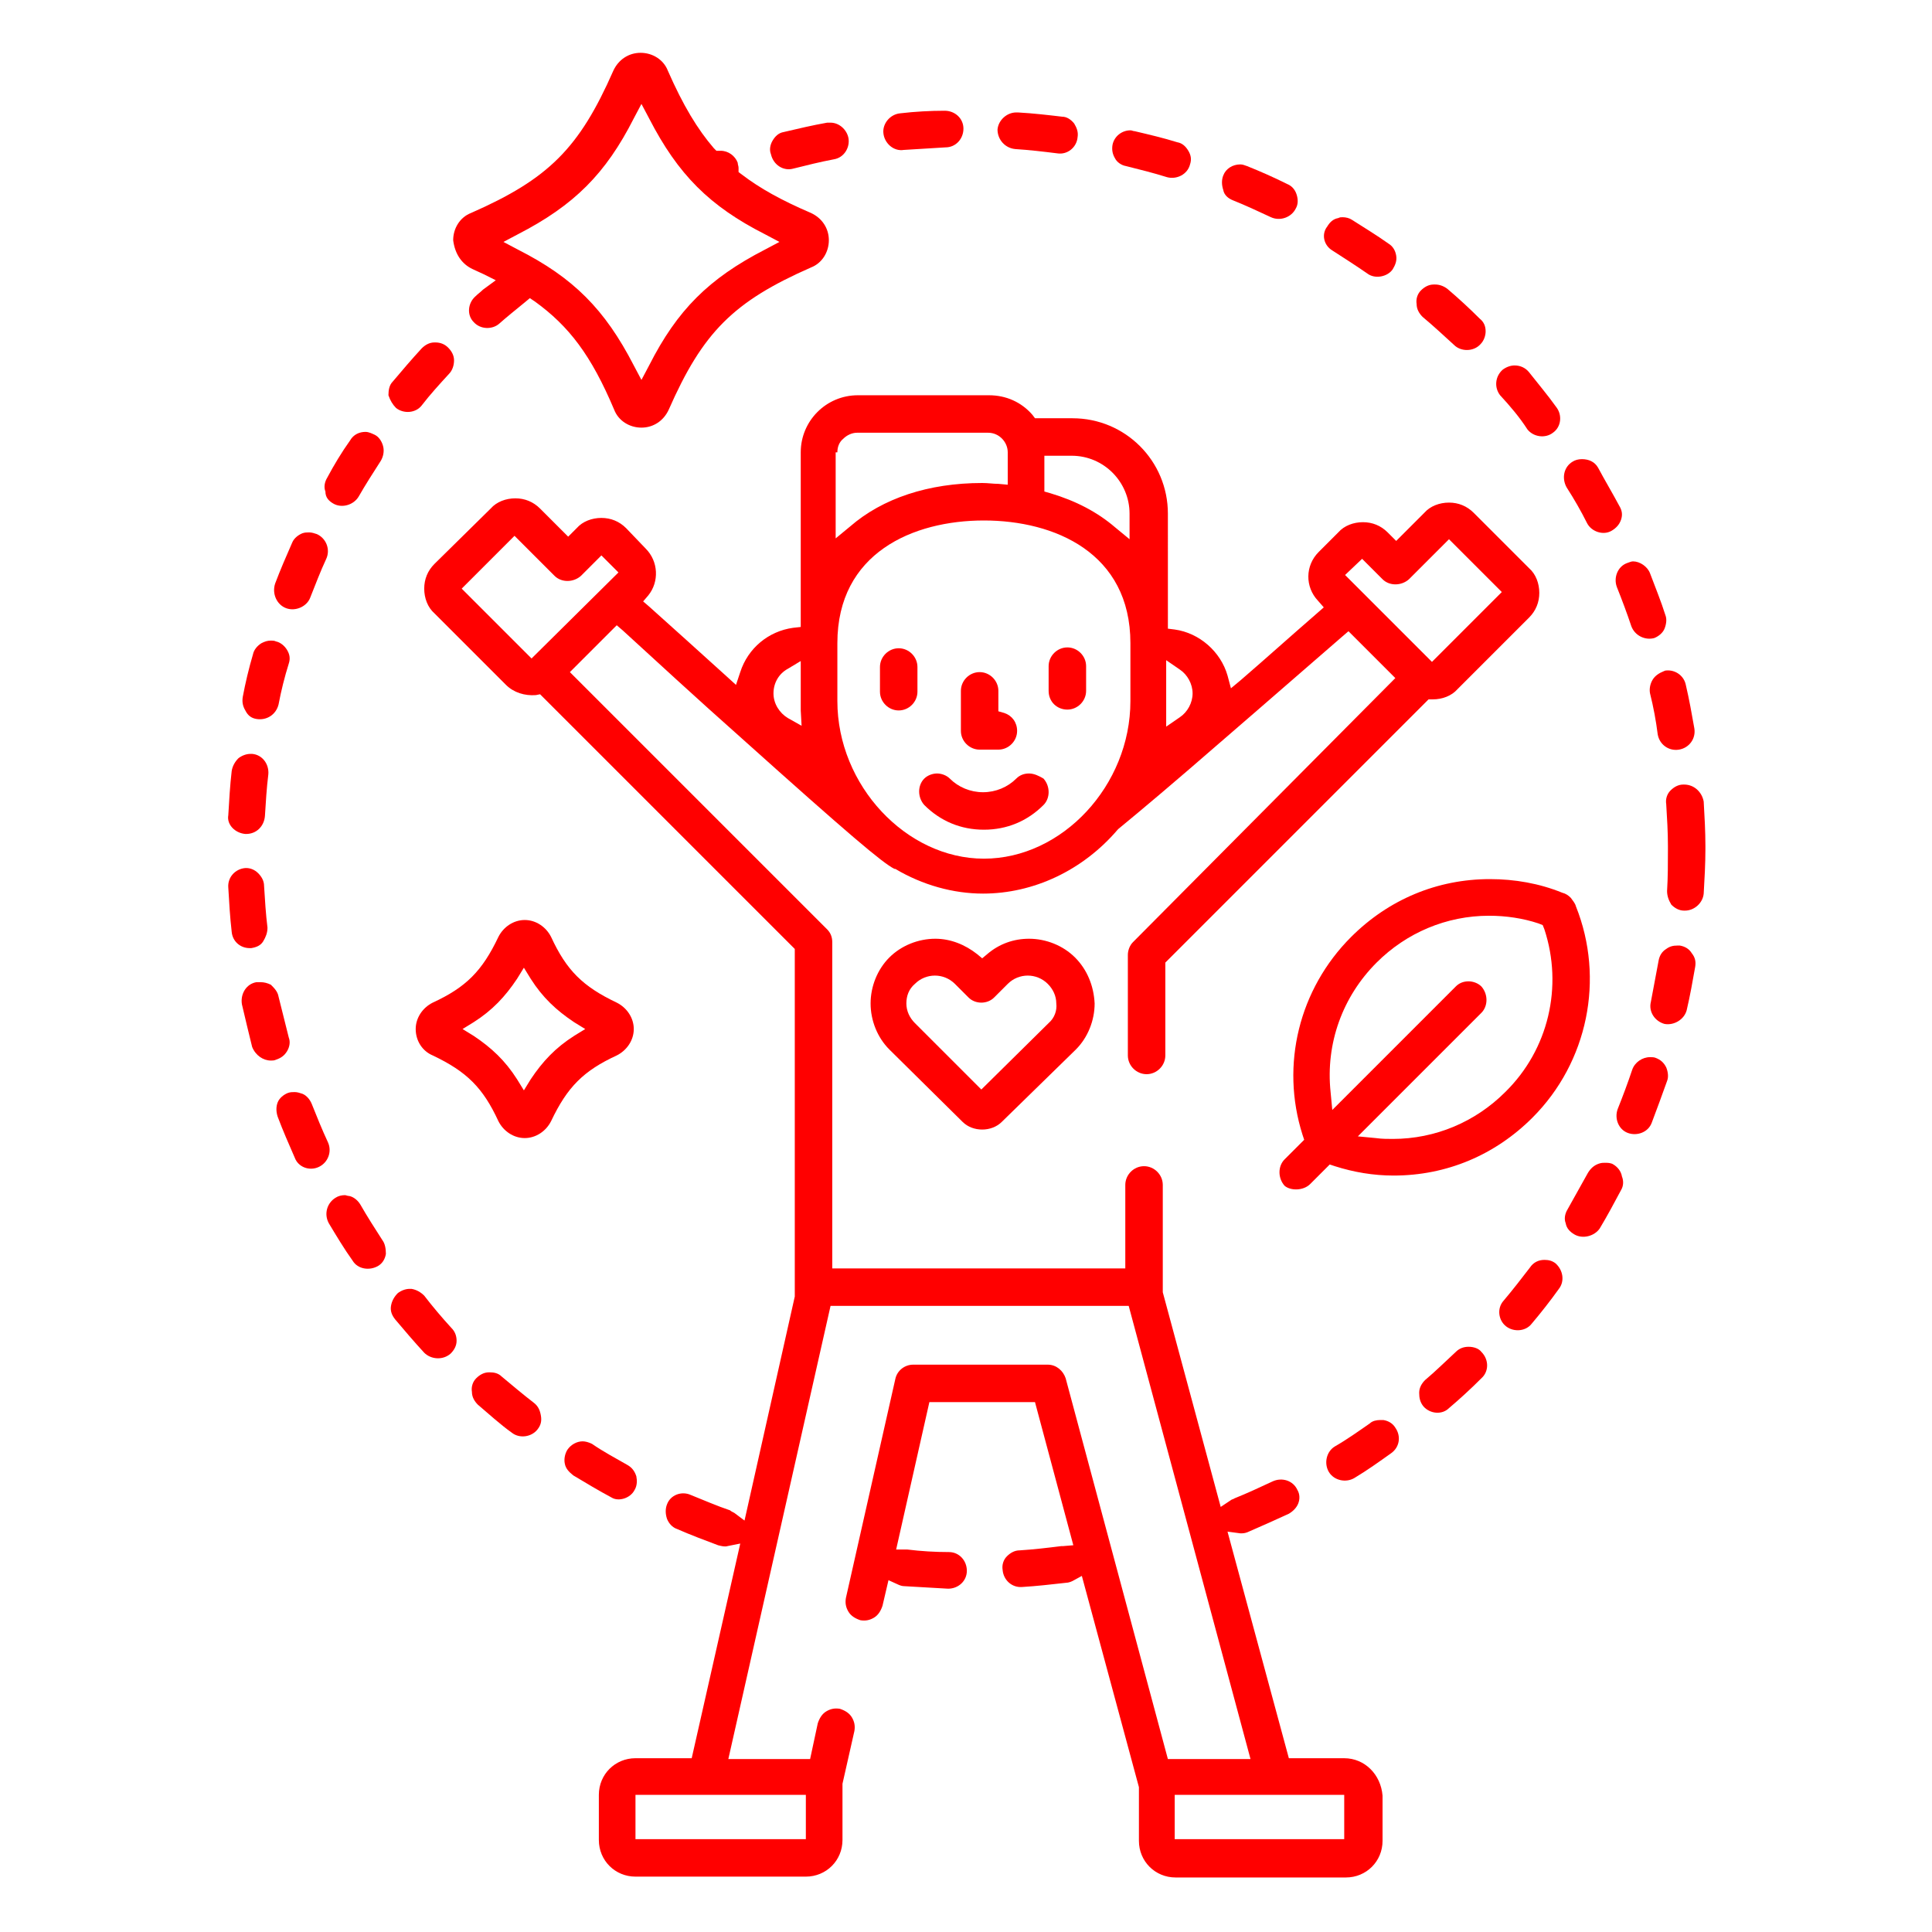 <?xml version="1.0" encoding="utf-8"?>
<!-- Generator: Adobe Illustrator 23.0.3, SVG Export Plug-In . SVG Version: 6.00 Build 0)  -->
<svg version="1.1" id="Слой_1" xmlns="http://www.w3.org/2000/svg" xmlns:xlink="http://www.w3.org/1999/xlink" x="0px" y="0px"
	 viewBox="0 0 226.8 226.8" style="enable-background:new 0 0 226.8 226.8;" xml:space="preserve">
<style type="text/css">
	.st0{fill:#FF0000;}
	.st1{fill:#222220;}
	.st2{fill:#FFFFFF;}
	.st3{fill:#888888;}
	.st4{fill:none;stroke:#FF0000;stroke-width:3;stroke-miterlimit:10;}
	.st5{fill:none;stroke:#888888;stroke-width:18;stroke-linecap:round;stroke-linejoin:round;stroke-miterlimit:10;}
	.st6{fill:#FFFFFF;stroke:#222220;stroke-width:0.25;stroke-miterlimit:10;}
	.st7{fill:#CBCBCB;}
	.st8{fill:#9069AE;}
</style>
<g>
	<path class="st0" d="M39.1,59.1c1,0.6,2.4,0.2,3-0.8c0.8-1.4,1.7-2.8,2.6-4.2c0.3-0.5,0.4-1.1,0.3-1.6s-0.4-1.1-0.9-1.4
		c-0.4-0.2-0.8-0.4-1.2-0.4c-0.7,0-1.4,0.3-1.8,1c-1,1.4-1.9,2.9-2.7,4.4c-0.3,0.5-0.4,1.1-0.2,1.6C38.2,58.4,38.6,58.8,39.1,59.1z"
		/>
	<path class="st0" d="M33.6,71.4c1.1,0.4,2.4-0.2,2.8-1.2c0.6-1.5,1.2-3.1,1.9-4.6c0.5-1.1,0-2.4-1.1-2.9h0
		c-0.3-0.1-0.6-0.2-0.9-0.2c-0.3,0-0.5,0-0.8,0.1c-0.5,0.2-1,0.6-1.2,1.1c-0.7,1.6-1.4,3.2-2,4.8C31.9,69.7,32.5,71,33.6,71.4z"/>
	<path class="st0" d="M46.5,47.9c0.9,0.7,2.3,0.6,3-0.3c1-1.3,2.1-2.5,3.2-3.7c0.4-0.4,0.6-1,0.6-1.6s-0.3-1.1-0.7-1.5
		c-0.4-0.4-0.9-0.6-1.5-0.6c0,0-0.1,0-0.1,0c-0.6,0-1.1,0.3-1.5,0.7c-1.2,1.3-2.3,2.6-3.4,3.9c-0.4,0.4-0.5,1-0.5,1.6
		C45.8,47,46.1,47.5,46.5,47.9z"/>
	<path class="st0" d="M30.1,84.4c1.2,0.2,2.3-0.5,2.6-1.7c0.3-1.6,0.7-3.2,1.2-4.8c0.2-0.6,0.1-1.1-0.2-1.6c-0.3-0.5-0.8-0.9-1.3-1
		l0,0c-0.2-0.1-0.4-0.1-0.6-0.1c-0.4,0-0.7,0.1-1.1,0.3c-0.5,0.3-0.9,0.8-1,1.3c-0.5,1.7-0.9,3.4-1.2,5c-0.1,0.6,0,1.1,0.3,1.6
		C29.1,84,29.5,84.3,30.1,84.4z"/>
	<path class="st0" d="M29.3,111.3c0.1,0,0.2,0,0.2,0c0.6-0.1,1.1-0.3,1.4-0.8s0.5-1,0.5-1.6v0c-0.2-1.6-0.3-3.3-0.4-4.9
		c0-0.6-0.3-1.1-0.7-1.5c-0.4-0.4-0.9-0.6-1.4-0.6c0,0-0.1,0-0.1,0c-1.2,0.1-2.1,1.1-2,2.3c0.1,1.7,0.2,3.5,0.4,5.2
		C27.3,110.5,28.2,111.3,29.3,111.3z"/>
	<path class="st0" d="M31.8,124.5c0.2,0,0.4,0,0.6-0.1c0.6-0.2,1-0.5,1.3-1c0.3-0.5,0.4-1.1,0.2-1.6c-0.4-1.6-0.8-3.2-1.2-4.8
		c-0.1-0.6-0.5-1-0.9-1.4c-0.4-0.2-0.8-0.3-1.2-0.3c-0.2,0-0.3,0-0.5,0c-1.2,0.2-1.9,1.4-1.7,2.6c0.4,1.7,0.8,3.4,1.2,5
		C30,123.9,30.9,124.5,31.8,124.5L31.8,124.5z"/>
	<path class="st0" d="M37.4,137c1.1-0.5,1.6-1.8,1.1-2.9v0c-0.7-1.5-1.3-3-1.9-4.5c-0.2-0.5-0.6-1-1.1-1.2c-0.3-0.1-0.6-0.2-0.9-0.2
		c-0.3,0-0.5,0-0.8,0.1c-0.5,0.2-1,0.6-1.2,1.1c-0.2,0.5-0.2,1.1,0,1.7c0.6,1.6,1.3,3.2,2,4.8C35,137,36.3,137.5,37.4,137z"/>
	<path class="st0" d="M28.8,97.9l0.1,0c1.2,0,2.1-0.9,2.2-2.1c0.1-1.6,0.2-3.3,0.4-4.9c0.1-1.2-0.7-2.3-1.9-2.4h0
		c-0.1,0-0.2,0-0.2,0c-0.5,0-1,0.2-1.4,0.5c-0.4,0.4-0.7,0.9-0.8,1.5c-0.2,1.7-0.3,3.5-0.4,5.2C26.6,96.8,27.6,97.8,28.8,97.9z"/>
	<path class="st0" d="M191,66.1c-1.1,0.4-1.6,1.7-1.2,2.8c0.6,1.5,1.2,3.1,1.7,4.6c0.4,1.1,1.6,1.7,2.7,1.4c0.5-0.2,1-0.6,1.2-1.1
		s0.3-1.1,0.1-1.6c-0.5-1.6-1.2-3.3-1.8-4.9c-0.3-0.8-1.2-1.4-2-1.4C191.5,65.9,191.3,66,191,66.1z"/>
	<path class="st0" d="M186.3,61.4c0.5,1,1.9,1.5,2.9,0.9c0.5-0.3,0.9-0.7,1.1-1.3c0.2-0.6,0.1-1.1-0.2-1.6h0c-0.8-1.5-1.7-3-2.5-4.5
		c-0.4-0.7-1.1-1-1.9-1c-0.4,0-0.8,0.1-1.1,0.3c-1,0.6-1.3,1.9-0.7,3C184.8,58.6,185.6,60,186.3,61.4z"/>
	<path class="st0" d="M194,79.8c-0.3,0.5-0.4,1.1-0.3,1.6c0.4,1.6,0.7,3.2,0.9,4.8c0.2,1.2,1.3,2,2.5,1.8c1.2-0.2,2-1.3,1.8-2.5
		c-0.3-1.7-0.6-3.4-1-5.1c-0.2-1-1.1-1.7-2.1-1.7c-0.2,0-0.3,0-0.5,0.1C194.8,79,194.3,79.3,194,79.8z"/>
	<path class="st0" d="M179.3,50.4c0.7,0.9,2.1,1.1,3,0.4c1-0.7,1.1-2.1,0.4-3c-1-1.4-2.1-2.7-3.2-4.1c-0.4-0.5-1-0.8-1.7-0.8
		c-0.5,0-1,0.2-1.4,0.5c-0.9,0.8-1,2.1-0.3,3C177.3,47.7,178.4,49,179.3,50.4z"/>
	<path class="st0" d="M106.1,17.6c1.6-0.1,3.3-0.2,4.9-0.3c1.2,0,2.1-1,2.1-2.2c0-1.2-1-2.1-2.2-2.1c-1.7,0-3.5,0.1-5.2,0.3
		c-1.2,0.1-2.1,1.2-2,2.3C103.8,16.8,104.9,17.8,106.1,17.6z"/>
	<path class="st0" d="M93.1,19.8c1.6-0.4,3.2-0.8,4.8-1.1c1.2-0.2,1.9-1.4,1.7-2.5c-0.2-1-1.1-1.8-2.1-1.8c-0.1,0-0.3,0-0.4,0
		c-1.7,0.3-3.4,0.7-5.1,1.1c-0.6,0.1-1,0.5-1.3,1c-0.3,0.5-0.4,1.1-0.2,1.6C90.8,19.4,92,20.1,93.1,19.8z"/>
	<path class="st0" d="M119.2,17.5c1.6,0.1,3.3,0.3,4.9,0.5c1.2,0.2,2.3-0.7,2.4-1.9c0.1-0.6-0.1-1.1-0.4-1.6
		c-0.4-0.5-0.9-0.8-1.4-0.8c-1.7-0.2-3.4-0.4-5.2-0.5c-0.1,0-0.1,0-0.2,0c-1.1,0-2.1,0.9-2.2,2C117.1,16.4,118,17.4,119.2,17.5z"/>
	<path class="st0" d="M132.2,19.5c1.6,0.4,3.2,0.8,4.8,1.3c1.1,0.3,2.4-0.3,2.7-1.5c0.2-0.6,0.1-1.1-0.2-1.6c-0.3-0.5-0.7-0.9-1.3-1
		l0,0c-1.6-0.5-3.3-0.9-5-1.3c-0.2,0-0.3-0.1-0.5-0.1c-1,0-1.9,0.7-2.1,1.7c-0.1,0.6,0,1.1,0.3,1.6C131.1,19,131.6,19.4,132.2,19.5z
		"/>
	<path class="st0" d="M144.7,23.5c1.5,0.6,3,1.3,4.5,2c1.1,0.5,2.4,0,2.9-1c0.3-0.5,0.3-1.1,0.1-1.7s-0.6-1-1.1-1.2
		c-1.6-0.8-3.2-1.5-4.7-2.1c-0.3-0.1-0.5-0.2-0.8-0.2c-0.9,0-1.7,0.5-2,1.3c-0.2,0.5-0.2,1.1,0,1.7
		C143.7,22.9,144.2,23.3,144.7,23.5z"/>
	<path class="st0" d="M156.4,29.4c1.4,0.9,2.8,1.8,4.1,2.7c0.9,0.7,2.4,0.4,3-0.5c0.3-0.5,0.5-1,0.4-1.6c-0.1-0.6-0.4-1.1-0.9-1.4v0
		c-1.4-1-2.9-1.9-4.3-2.8c-0.3-0.2-0.7-0.3-1.1-0.3c-0.2,0-0.3,0-0.5,0.1c-0.6,0.1-1,0.5-1.3,1C155.1,27.5,155.4,28.8,156.4,29.4z"
		/>
	<path class="st0" d="M182.6,148.3c-0.4-0.3-0.8-0.4-1.3-0.4c-0.7,0-1.3,0.3-1.7,0.9c-1,1.3-2,2.6-3.1,3.9c-0.8,0.9-0.6,2.3,0.3,3
		c0.9,0.7,2.3,0.6,3-0.3c1.1-1.3,2.2-2.7,3.2-4.1C183.7,150.4,183.5,149.1,182.6,148.3z"/>
	<path class="st0" d="M172.4,158.1L172.4,158.1c-0.6,0-1.1,0.2-1.5,0.6c-1.2,1.1-2.4,2.3-3.6,3.3c-0.4,0.4-0.7,0.9-0.7,1.5
		c0,0.6,0.1,1.1,0.5,1.6c0.8,0.9,2.2,1,3,0.2c1.3-1.1,2.6-2.3,3.8-3.5c0.9-0.8,0.9-2.2,0-3.1C173.6,158.3,173,158.1,172.4,158.1z"/>
	<path class="st0" d="M162.4,166.7c-0.1,0-0.2,0-0.4,0c-0.4,0-0.9,0.1-1.2,0.4c-1.3,0.9-2.7,1.9-4.1,2.7c-1,0.6-1.3,2-0.7,3
		c0.6,1,2,1.3,3,0.7c1.5-0.9,2.9-1.9,4.3-2.9c1-0.7,1.2-2,0.5-3C163.5,167.1,163,166.8,162.4,166.7z"/>
	<path class="st0" d="M44.9,145.6c-0.9-1.4-1.8-2.8-2.6-4.2c-0.3-0.5-0.8-0.9-1.3-1c-0.2,0-0.4-0.1-0.5-0.1c-0.4,0-0.8,0.1-1.1,0.3
		c-1,0.6-1.4,1.9-0.8,3c0.9,1.5,1.8,3,2.8,4.4c0.6,1,2,1.2,3,0.6c0.5-0.3,0.8-0.8,0.9-1.4C45.3,146.6,45.2,146,44.9,145.6
		L44.9,145.6z"/>
	<path class="st0" d="M189.4,136.7c-0.3-0.2-0.7-0.2-1-0.2c-0.2,0-0.4,0-0.7,0.1c-0.6,0.2-1,0.6-1.3,1.1c-0.8,1.4-1.6,2.9-2.4,4.3
		c-0.3,0.5-0.4,1.1-0.2,1.6c0.1,0.6,0.5,1,1,1.3c1,0.6,2.4,0.2,3-0.7c0.9-1.5,1.7-3,2.5-4.5c0.3-0.5,0.3-1.1,0.1-1.6
		C190.3,137.5,189.9,137,189.4,136.7z"/>
	<path class="st0" d="M197.2,111L197.2,111c-0.1,0-0.2,0-0.3,0c-0.5,0-0.9,0.1-1.3,0.4c-0.5,0.3-0.8,0.8-0.9,1.4
		c-0.3,1.6-0.6,3.2-0.9,4.8c-0.3,1.2,0.5,2.3,1.6,2.6c1.1,0.2,2.3-0.5,2.6-1.6c0.4-1.7,0.7-3.4,1-5.1c0.1-0.6,0-1.1-0.4-1.6
		C198.3,111.4,197.8,111.1,197.2,111z"/>
	<path class="st0" d="M197.7,92.1c0,0-0.1,0-0.1,0c-0.6,0-1.1,0.3-1.5,0.7s-0.6,1-0.5,1.6c0.1,1.6,0.2,3.3,0.2,4.9l0,0.2l0,0.2
		c0,1.6,0,3.3-0.1,4.9c0,0.6,0.2,1.1,0.5,1.6c0.4,0.4,0.9,0.7,1.5,0.7l0.1,0c1.1,0,2.1-0.9,2.2-2c0.1-1.7,0.2-3.5,0.2-5.2l0-0.2
		l0-0.1c0,0,0-0.1,0-0.1v0c0-1.7-0.1-3.5-0.2-5.2C199.8,93,198.9,92.1,197.7,92.1z"/>
	<path class="st0" d="M194.4,124.2c-0.2-0.1-0.5-0.1-0.7-0.1c-0.9,0-1.8,0.6-2.1,1.5c-0.5,1.5-1.1,3.1-1.7,4.6
		c-0.4,1.1,0.1,2.4,1.2,2.8c1.1,0.4,2.4-0.1,2.8-1.2c0.6-1.6,1.2-3.2,1.8-4.9c0.2-0.5,0.1-1.1-0.1-1.6
		C195.3,124.7,194.9,124.4,194.4,124.2z"/>
	<path class="st0" d="M170.7,40.5c0.8,0.8,2.3,0.8,3.1-0.1c0.4-0.4,0.6-1,0.6-1.5c0-0.6-0.2-1.1-0.7-1.5l0,0
		c-1.2-1.2-2.5-2.4-3.8-3.5c-0.4-0.3-0.9-0.5-1.4-0.5c-0.1,0-0.1,0-0.2,0c-0.6,0-1.1,0.3-1.5,0.7c-0.4,0.4-0.6,1-0.5,1.6
		c0,0.6,0.3,1.1,0.7,1.5C168.2,38.2,169.5,39.4,170.7,40.5z"/>
	<path class="st0" d="M62.7,164.7c-1.3-1-2.6-2.1-3.8-3.1c-0.4-0.4-0.9-0.5-1.4-0.5c0,0-0.1,0-0.1,0c-0.6,0-1.1,0.3-1.5,0.7
		s-0.6,1-0.5,1.6c0,0.6,0.3,1.1,0.7,1.5c1.3,1.1,2.6,2.3,4,3.3c0.9,0.7,2.3,0.5,3-0.4c0.4-0.5,0.5-1,0.4-1.6
		C63.4,165.6,63.2,165.1,62.7,164.7z"/>
	<path class="st0" d="M74.5,174.9c0.3-0.5,0.3-1.1,0.2-1.6c-0.2-0.6-0.5-1-1-1.3c-1.4-0.8-2.9-1.6-4.2-2.5c-0.4-0.2-0.8-0.3-1.1-0.3
		c-0.7,0-1.4,0.4-1.8,1c-0.3,0.5-0.4,1.1-0.3,1.6c0.1,0.6,0.5,1,1,1.4c1.5,0.9,3,1.8,4.5,2.6C72.6,176.3,74,175.9,74.5,174.9z"/>
	<path class="st0" d="M49.8,152.1c-0.4-0.4-0.9-0.7-1.5-0.8c-0.1,0-0.1,0-0.2,0c-0.5,0-1,0.2-1.4,0.5c-0.4,0.4-0.7,0.9-0.8,1.5
		c-0.1,0.6,0.1,1.1,0.5,1.6c1.1,1.3,2.2,2.6,3.4,3.9c0.8,0.8,2.2,0.9,3.1,0.1c0.4-0.4,0.7-0.9,0.7-1.5c0-0.6-0.2-1.1-0.6-1.5
		C51.9,154.7,50.8,153.4,49.8,152.1z"/>
	<path class="st0" d="M157.8,206.4h-6.5l-7.2-26.6l1.5,0.2c0.1,0,0.1,0,0.2,0c0.3,0,0.6-0.1,0.8-0.2c1.6-0.7,3.2-1.4,4.7-2.1
		c0.5-0.3,0.9-0.7,1.1-1.2s0.2-1.1-0.1-1.6c-0.5-1.1-1.8-1.5-2.9-1c-1.5,0.7-3,1.4-4.5,2c-0.1,0.1-0.3,0.1-0.4,0.2l-1.2,0.8
		l-6.8-25.2v-12.6c0-1.2-1-2.2-2.2-2.2s-2.2,1-2.2,2.2v9.8H97.7v-38.3c0-0.6-0.2-1.1-0.6-1.5L66.9,78.9l5.5-5.5l0.7,0.6
		c3.5,3.2,8.7,8,14,12.7c12.6,11.3,16.5,14.6,17.9,15.3l0.1,0c3.2,1.9,6.8,2.9,10.3,2.9c5.9,0,11.7-2.7,15.8-7.5l0.1-0.1
		c2.8-2.3,6.6-5.5,12-10.2c5.8-5,11.4-9.9,14.3-12.4l0.7-0.6l5.5,5.5L133,110.6c-0.4,0.4-0.6,1-0.6,1.5v11.8c0,1.2,1,2.2,2.2,2.2
		s2.2-1,2.2-2.2V113l30.9-30.9l0.5,0h0c1.1,0,2.2-0.4,2.9-1.2l8.4-8.4c0.8-0.8,1.2-1.8,1.2-2.9c0-1.1-0.4-2.2-1.2-2.9v0l-6.5-6.5
		c-0.8-0.8-1.8-1.2-2.9-1.2c-1.1,0-2.2,0.4-2.9,1.2l-3.3,3.3l-1-1c-0.8-0.8-1.8-1.2-2.9-1.2c-1.1,0-2.2,0.4-2.9,1.2l-2.3,2.3
		c-1.6,1.6-1.6,4.1-0.1,5.7l0.7,0.8l-0.8,0.7c-3,2.6-6,5.3-8.9,7.8l-1.2,1l-0.4-1.5c-0.8-2.8-3.3-5-6.2-5.4l-0.8-0.1V60.3
		c0-6.2-5-11.2-11.2-11.2h-4.4l-0.3-0.4c-1.3-1.5-3.1-2.3-5.1-2.3h-15.4c-3.7,0-6.7,3-6.7,6.7v20.5l-0.9,0.1
		c-2.9,0.4-5.3,2.4-6.2,5.2l-0.5,1.5l-1.1-1c-3.1-2.8-6.3-5.7-9.1-8.2l-0.7-0.6l0.6-0.7c1.3-1.6,1.2-4-0.3-5.5L73.5,62
		c-0.8-0.8-1.8-1.2-2.9-1.2c-1.1,0-2.2,0.4-2.9,1.2l-1,1l-3.3-3.3c-0.8-0.8-1.8-1.2-2.9-1.2c-1.1,0-2.2,0.4-2.9,1.2L51,66.2
		c-0.8,0.8-1.2,1.8-1.2,2.9c0,1.1,0.4,2.2,1.2,2.9l8.4,8.4c0.9,0.9,2.2,1.3,3.5,1.2l0.5-0.1l29.9,29.9l0,40.8l-5.9,26.3l-1.2-0.9
		c-0.2-0.1-0.4-0.2-0.5-0.3c-1.5-0.5-3.1-1.2-4.6-1.8c-1.1-0.5-2.4,0-2.8,1.1c-0.2,0.5-0.2,1.1,0,1.7c0.2,0.5,0.6,1,1.2,1.2
		c1.6,0.7,3.2,1.3,4.8,1.9c0.4,0.1,0.8,0.2,1.1,0.1l1.5-0.3l-5.7,25.2h-6.6c-2.4,0-4.3,1.9-4.3,4.3v5.3c0,2.4,1.9,4.3,4.3,4.3h20
		c2.4,0,4.3-1.9,4.3-4.3l0-6.6l1.4-6.2c0.1-0.6,0-1.1-0.3-1.6c-0.3-0.5-0.8-0.8-1.4-1c-0.6-0.1-1.1,0-1.6,0.3
		c-0.5,0.3-0.8,0.8-1,1.4l-0.9,4.2h-9.6l12-53.2h35l14.3,53.2h-9.7l-12-44.7c-0.3-0.9-1.1-1.6-2.1-1.6h-15.8c-1,0-1.9,0.7-2.1,1.7
		l-5.8,25.7c-0.1,0.6,0,1.1,0.3,1.6c0.3,0.5,0.8,0.8,1.4,1c0.6,0.1,1.1,0,1.6-0.3c0.5-0.3,0.8-0.8,1-1.4l0.7-3l1.1,0.5
		c0.2,0.1,0.5,0.2,0.7,0.2c1.7,0.1,3.5,0.2,5.2,0.3h0c1.2,0,2.2-0.9,2.2-2.1c0-1.2-0.9-2.2-2.1-2.2c-1.6,0-3.3-0.1-4.9-0.3l-1.3,0
		l3.9-17.3h12.4l4.5,16.8l-1.2,0.1c-0.1,0-0.1,0-0.2,0c-1.6,0.2-3.3,0.4-4.9,0.5c-0.6,0-1.1,0.3-1.5,0.7s-0.6,1-0.5,1.6
		c0.1,1.2,1.1,2.1,2.3,2c1.7-0.1,3.4-0.3,5.2-0.5c0.2,0,0.5-0.1,0.7-0.2l1.1-0.6l6.7,24.8v6.3c0,2.4,1.9,4.3,4.3,4.3h20
		c2.4,0,4.3-1.9,4.3-4.3v-5.3C162.1,208.3,160.2,206.4,157.8,206.4z M159.9,65.6l2.4,2.4c0.8,0.8,2.2,0.8,3.1,0l4.7-4.7l6.2,6.2
		l-8.2,8.2l-10.2-10.2L159.9,65.6z M136.9,83.3c0-0.3,0-0.6,0-1v-4.8l1.6,1.1c0.9,0.6,1.5,1.7,1.5,2.8c0,1.1-0.6,2.2-1.5,2.8
		l-1.6,1.1L136.9,83.3z M122.7,53.5h3.1c3.8,0,6.8,3.1,6.8,6.8v3l-1.7-1.4c-2.1-1.8-4.6-3.1-7.6-4l-0.7-0.2V53.5z M98.3,53.1
		c0-0.6,0.2-1.2,0.7-1.6c0.4-0.4,1-0.7,1.6-0.7h15.4c1.3,0,2.3,1.1,2.3,2.3v3.8l-1.1-0.1c-0.6,0-1.2-0.1-1.9-0.1
		c-6.3,0-11.7,1.8-15.5,5.1l-1.7,1.4V53.1z M98.3,75.5c0-10.6,8.9-14.4,17.2-14.4s17.2,3.8,17.2,14.4v6.8c0,9.9-8,18.5-17.2,18.5
		c-9.1,0-17.2-8.6-17.2-18.5V75.5z M92.5,78.5l1.5-0.9v4.7c0,0.4,0,0.7,0,1.1l0.1,1.8l-1.6-0.9c-1-0.6-1.7-1.7-1.7-2.9
		C90.8,80.2,91.4,79.1,92.5,78.5z M62.4,77.3l-8.2-8.2l6.2-6.2l4.7,4.7c0.8,0.8,2.2,0.8,3.1,0l2.4-2.4l2,2L62.4,77.3z M94.6,210.7
		v5.2H74.6v-5.2H94.6z M157.8,215.9h-19.9v-5.2h19.9V215.9z"/>
	<path class="st0" d="M117.9,83.7l-0.7-0.2v-2.4c0-1.2-1-2.2-2.2-2.2s-2.2,1-2.2,2.2v4.7c0,1.2,1,2.2,2.2,2.2h2.2
		c1.2,0,2.2-1,2.2-2.2C119.4,84.8,118.8,84,117.9,83.7z"/>
	<path class="st0" d="M107.7,81.2v-2.9c0-1.2-1-2.2-2.2-2.2s-2.2,1-2.2,2.2v2.9c0,1.2,1,2.2,2.2,2.2S107.7,82.4,107.7,81.2z"/>
	<path class="st0" d="M125.3,83.3c1.2,0,2.2-1,2.2-2.2v-2.9c0-1.2-1-2.2-2.2-2.2s-2.2,1-2.2,2.2v2.9
		C123.1,82.4,124.1,83.3,125.3,83.3z"/>
	<path class="st0" d="M120.8,90.8C120.8,90.8,120.8,90.8,120.8,90.8c-0.6,0-1.1,0.2-1.5,0.6c-1,1-2.4,1.6-3.9,1.6s-2.9-0.6-3.9-1.6
		c-0.4-0.4-1-0.6-1.5-0.6s-1.1,0.2-1.5,0.6c-0.8,0.8-0.8,2.2,0,3.1c1.9,1.9,4.3,2.9,7,2.9s5.1-1,7-2.9c0.8-0.8,0.8-2.2,0-3.1
		C122,91.1,121.4,90.8,120.8,90.8z"/>
	<path class="st0" d="M126.2,112.4c-1.4-1.4-3.4-2.2-5.4-2.2c-1.8,0-3.5,0.6-4.9,1.8l-0.6,0.5l-0.6-0.5c-1.4-1.1-3.1-1.8-4.9-1.8
		c-2,0-4,0.8-5.4,2.2c-1.4,1.4-2.2,3.4-2.2,5.4s0.8,4,2.2,5.4l8.6,8.5c1.2,1.2,3.4,1.2,4.6,0l8.7-8.5c1.4-1.4,2.2-3.4,2.2-5.4
		C128.4,115.7,127.6,113.8,126.2,112.4z M123.1,120.1L123.1,120.1l-7.9,7.8l-7.8-7.8c-0.6-0.6-1-1.4-1-2.3c0-0.9,0.3-1.7,1-2.3
		c1.3-1.3,3.4-1.3,4.7,0l1.6,1.6c0.8,0.8,2.2,0.8,3,0l1.6-1.6c1.3-1.3,3.4-1.3,4.7,0c0.6,0.6,1,1.4,1,2.3
		C124.1,118.6,123.8,119.5,123.1,120.1z"/>
	<path class="st0" d="M153.8,139l2.3-2.3l0.6,0.2c2.2,0.7,4.5,1.1,6.9,1.1c6.2,0,11.9-2.4,16.3-6.8c6.5-6.5,8.5-16.3,5.1-24.8
		c-0.1-0.4-0.4-0.7-0.6-1c-0.3-0.3-0.6-0.5-1-0.6c-2.7-1.1-5.6-1.6-8.5-1.6c-6.2,0-11.9,2.4-16.3,6.8c-6.1,6.1-8.3,15-5.7,23.2
		l0.2,0.6l-2.3,2.3c-0.8,0.8-0.8,2.2,0,3.1C151.5,139.8,153,139.8,153.8,139z M161.6,113c3.5-3.5,8.2-5.5,13.2-5.5
		c2,0,4,0.3,5.8,0.9l0.5,0.2l0.2,0.5c2.2,6.7,0.5,14.1-4.6,19.1c-3.5,3.5-8.2,5.5-13.2,5.5c-0.6,0-1.3,0-2-0.1l-2.1-0.2l14.5-14.5
		c0.8-0.8,0.8-2.2,0-3.1c-0.4-0.4-1-0.6-1.5-0.6c0,0,0,0,0,0c-0.6,0-1.1,0.2-1.5,0.6l-14.5,14.5l-0.2-2.1
		C155.6,122.5,157.6,117,161.6,113z"/>
	<path class="st0" d="M55.5,31.6c0.4,0.2,0.9,0.4,1.3,0.6l1.4,0.7L56.7,34c-0.3,0.3-0.6,0.5-0.9,0.8c-0.9,0.8-1,2.2-0.2,3
		c0.8,0.9,2.2,0.9,3,0.2c0.9-0.8,1.9-1.6,3-2.5l0.6-0.5l0.6,0.4c4,2.9,6.6,6.3,9.3,12.7c0.5,1.3,1.8,2.1,3.2,2.1
		c1.4,0,2.6-0.8,3.2-2.1c4-9.1,7.6-12.7,16.7-16.7c1.3-0.5,2.1-1.8,2.1-3.2c0-1.4-0.8-2.6-2.1-3.2h0c-3.5-1.5-6-2.9-8.1-4.5
		l-0.4-0.3l0-0.5c0-0.2-0.1-0.4-0.1-0.6c-0.3-0.8-1.1-1.4-2-1.4l-0.5,0l-0.3-0.3c-1.9-2.2-3.6-5-5.4-9.1c-0.5-1.3-1.8-2.1-3.2-2.1
		c-1.4,0-2.6,0.8-3.2,2.1c-4,9.1-7.6,12.7-16.7,16.7c-1.3,0.5-2.1,1.8-2.1,3.2C53.4,29.8,54.2,31,55.5,31.6z M60.8,27.5
		c6.6-3.4,10.3-7.1,13.6-13.6l0.9-1.7l0.9,1.7c3.4,6.6,7.1,10.3,13.6,13.6l1.7,0.9l-1.7,0.9c-6.6,3.4-10.3,7.1-13.6,13.6l-0.9,1.7
		l-0.9-1.7c-3.4-6.6-7.1-10.3-13.6-13.6l-1.7-0.9L60.8,27.5z"/>
	<path class="st0" d="M50.8,123.9c4,1.9,5.9,3.8,7.7,7.7c0.6,1.2,1.8,2,3.1,2s2.5-0.8,3.1-2c1.9-4,3.8-5.9,7.7-7.7
		c1.2-0.6,2-1.8,2-3.1c0-1.3-0.8-2.5-2-3.1c-4-1.9-5.9-3.8-7.7-7.7c-0.6-1.2-1.8-2-3.1-2s-2.5,0.8-3.1,2c-1.9,4-3.8,5.9-7.7,7.7
		c-1.2,0.6-2,1.8-2,3.1C48.8,122.2,49.6,123.4,50.8,123.9z M55.6,120c2.2-1.4,3.7-3,5.1-5.1l0.8-1.3l0.8,1.3c1.4,2.2,3,3.7,5.1,5.1
		l1.3,0.8l-1.3,0.8c-2.2,1.4-3.7,3-5.1,5.1l-0.8,1.3l-0.8-1.3c-1.4-2.2-3-3.7-5.1-5.1l-1.3-0.8L55.6,120z"/>
</g>
</svg>
